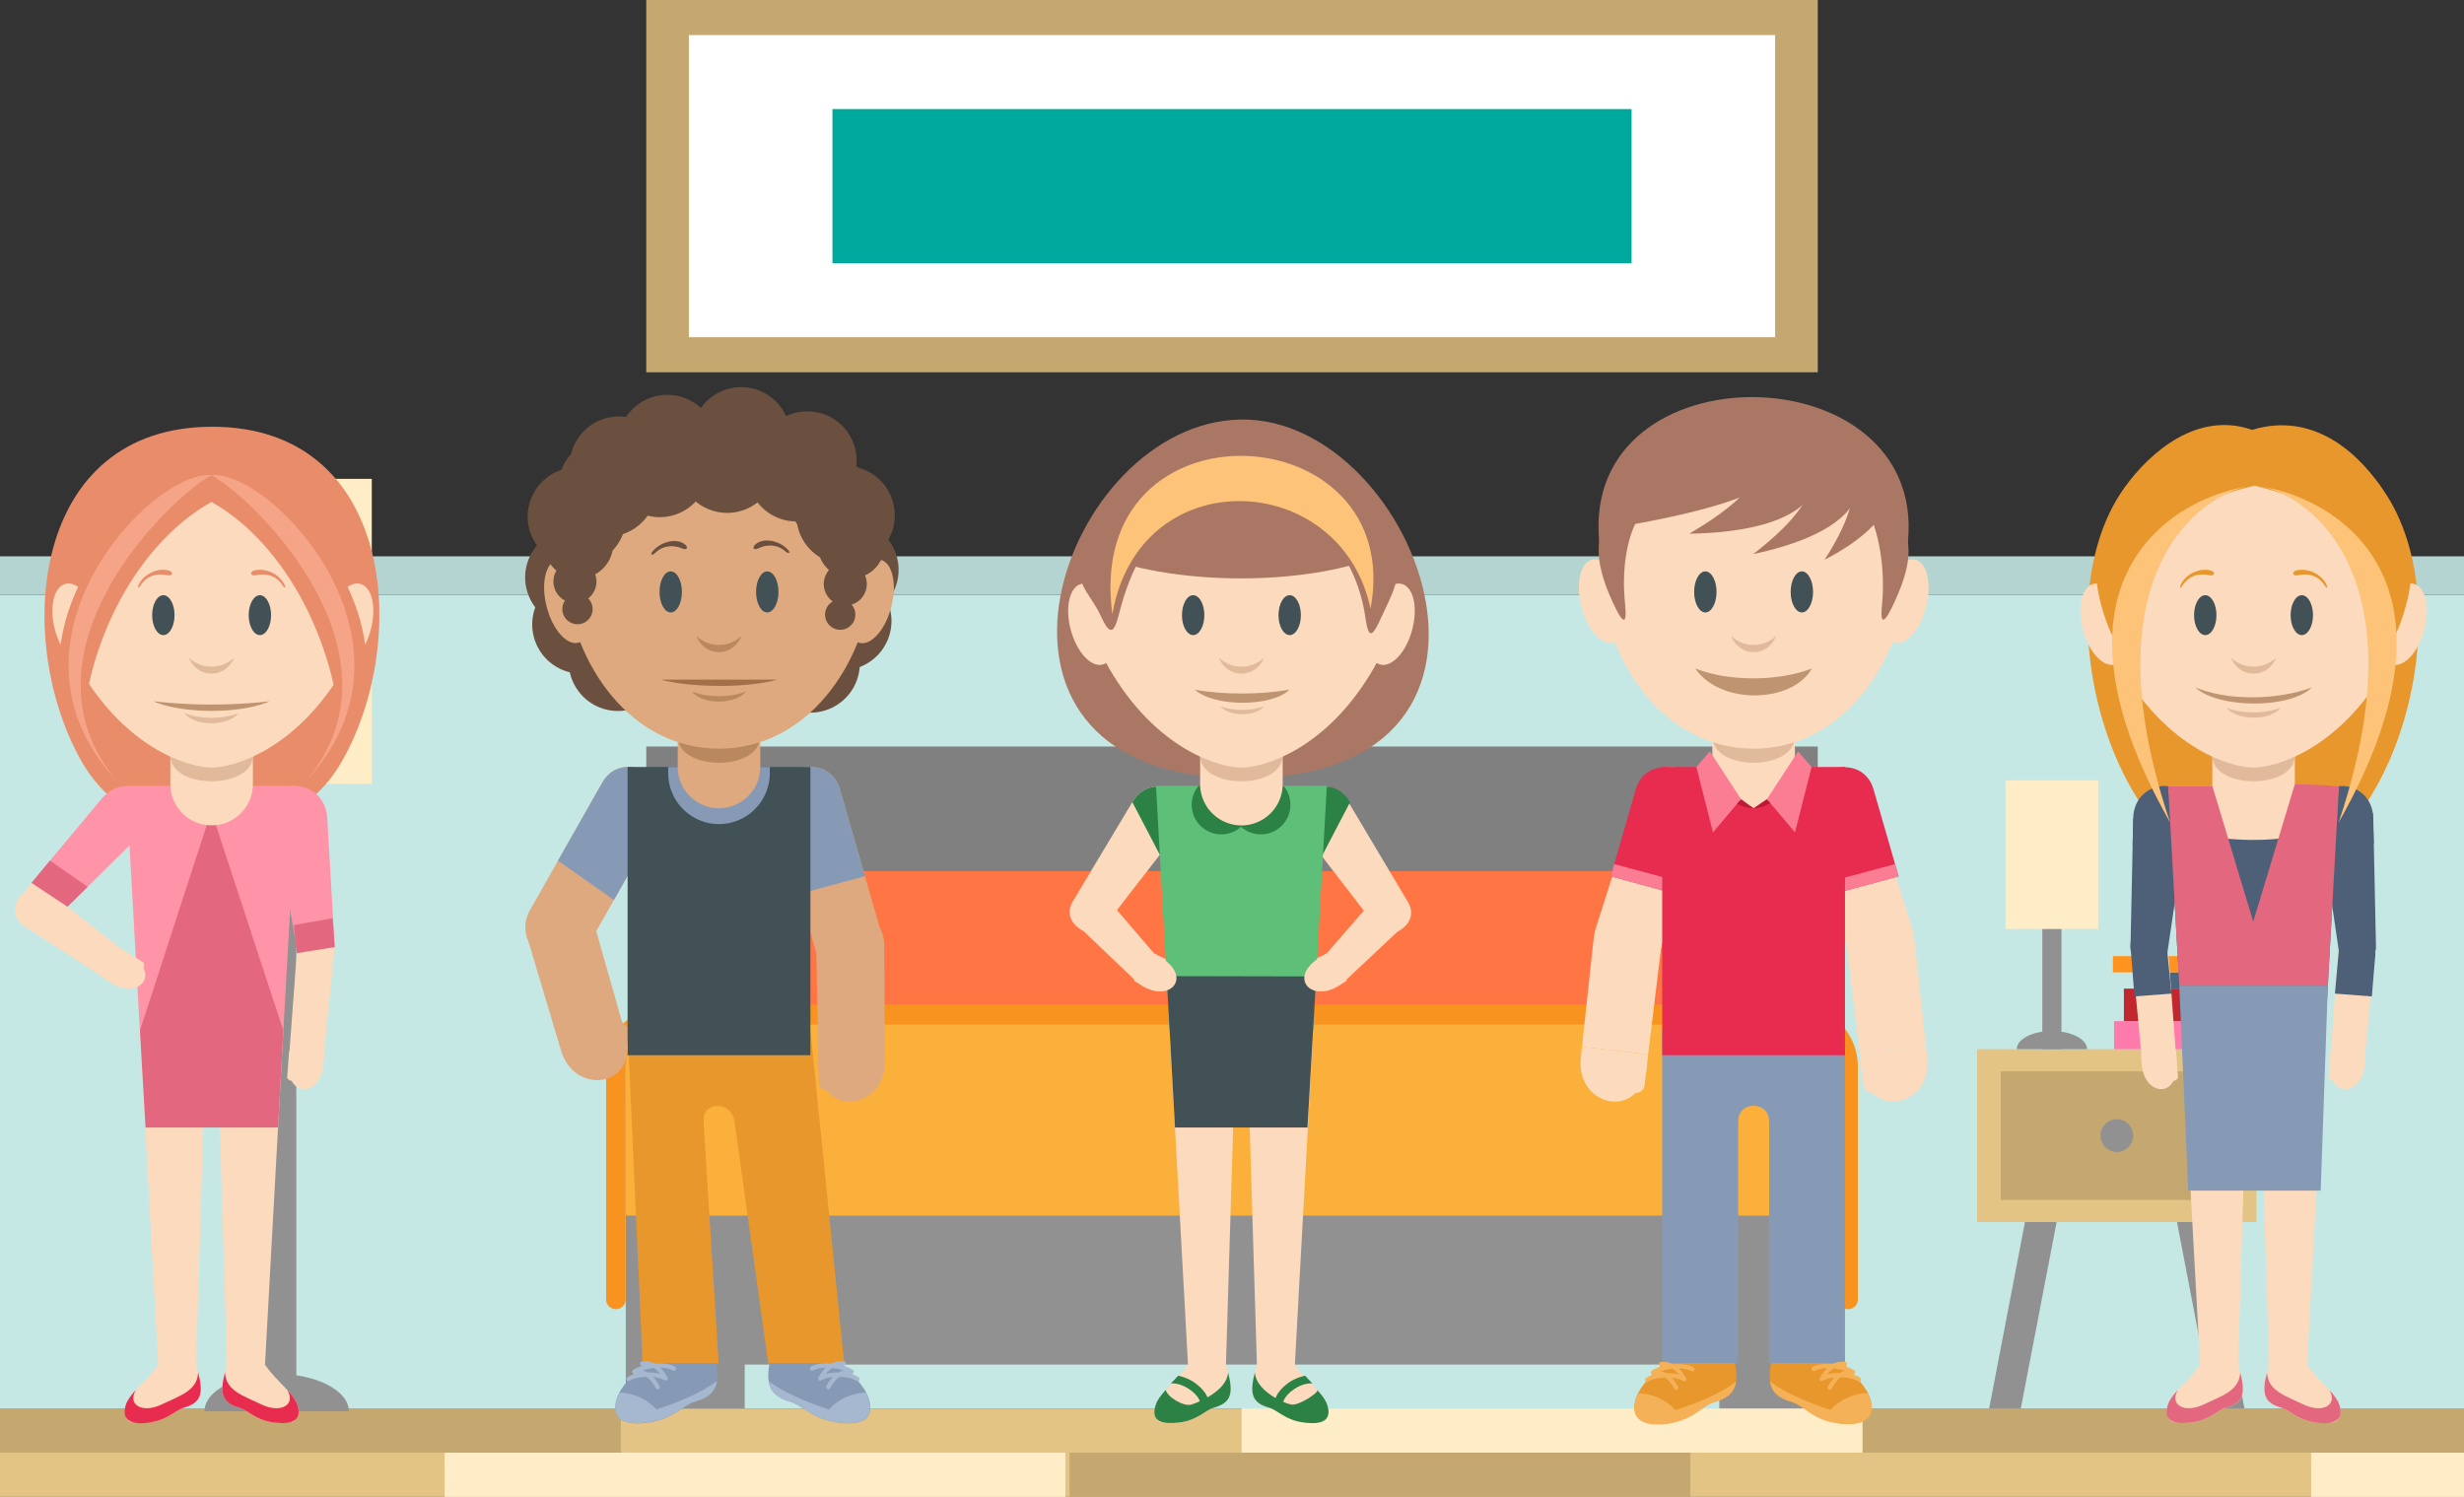 <svg id="Camada_1" data-name="Camada 1" xmlns="http://www.w3.org/2000/svg" viewBox="0 0 1760.91 1069.84"><rect x="0" y="0" width="1760.91" height="1069.84" fill="#333333" stroke="none"/><defs><style>.cls-1{fill:#c5e8e5;}.cls-2{fill:#b3d4d1;}.cls-3{fill:#e3c485;}.cls-4{fill:#ffedc7;}.cls-5{fill:#c4a870;}.cls-6{fill:gray;}.cls-7{fill:#919191;}.cls-8{fill:#fbb03b;}.cls-9{fill:#ff7543;}.cls-10{fill:#f7931e;}.cls-11{fill:#ff7bac;}.cls-12{fill:#c1272d;}.cls-13{fill:#4a6680;}.cls-14{fill:#ff931e;}.cls-15{fill:#fff;}.cls-16{fill:#00a99d;}.cls-17{fill:#aa7764;}.cls-17,.cls-18,.cls-19,.cls-20,.cls-21,.cls-22,.cls-24,.cls-25,.cls-26,.cls-27,.cls-28,.cls-29,.cls-30,.cls-32,.cls-33,.cls-35,.cls-36,.cls-37,.cls-41,.cls-42,.cls-43,.cls-45,.cls-46,.cls-47,.cls-48{fill-rule:evenodd;}.cls-18,.cls-40{fill:#fcdabe;}.cls-19,.cls-23{fill:#2c8245;}.cls-20{fill:#5ebf79;}.cls-21{fill:#e0ba9b;}.cls-22,.cls-31{fill:#425156;}.cls-24{fill:#bf9470;}.cls-25{fill:#fcc379;}.cls-26{fill:#e8972d;}.cls-27{fill:#4e6078;}.cls-28{fill:#869ab5;}.cls-29{fill:#e3687f;}.cls-30,.cls-34{fill:#dea97e;}.cls-32{fill:#ba885f;}.cls-33,.cls-36{fill:#6b503f;}.cls-35{fill:#a17049;}.cls-36{stroke:#6b503f;stroke-miterlimit:22.93;stroke-width:0.22px;}.cls-37,.cls-38{fill:#a6b8cf;}.cls-39,.cls-41{fill:#e82c4f;}.cls-42{fill:#fa7d94;}.cls-43,.cls-44{fill:#f5b158;}.cls-45{fill:#bd1837;}.cls-46{fill:#e88c6a;}.cls-47{fill:#ff94a8;}.cls-48{fill:#f5a487;}</style></defs><title>Prancheta 1</title><rect class="cls-1" y="425.05" width="1760.91" height="581.56"/><rect class="cls-2" y="397.62" width="1760.91" height="27.43"/><rect class="cls-3" y="1006.61" width="1760.91" height="63.23"/><rect class="cls-4" x="317.74" y="1038.22" width="443.67" height="31.62"/><rect class="cls-5" x="764.34" y="1038.22" width="443.67" height="31.62"/><rect class="cls-5" x="1331" y="1006.61" width="429.91" height="31.61"/><rect class="cls-4" x="887.34" y="1006.61" width="443.67" height="31.61"/><rect class="cls-4" x="1651.68" y="1038.22" width="109.23" height="31.62"/><rect class="cls-5" y="1006.61" width="443.67" height="31.61"/><rect class="cls-6" x="461.85" y="533.56" width="837.22" height="221.53"/><polygon class="cls-7" points="447.21 800.39 447.21 975.27 447.21 1006.61 532.22 1006.61 532.22 975.27 1228.7 975.27 1228.7 1006.61 1313.7 1006.61 1313.7 975.27 1313.7 800.39 447.21 800.39"/><rect class="cls-8" x="447.21" y="731.99" width="866.49" height="136.8" rx="1" ry="1"/><path class="cls-9" d="M488.12,622.59H878.46a2,2,0,0,1,2,2v93.6a1,1,0,0,1-1,1H487.12a1,1,0,0,1-1-1v-93.6A2,2,0,0,1,488.12,622.59Z"/><path class="cls-9" d="M882.46,622.59h390.33a2,2,0,0,1,2,2v93.6a1,1,0,0,1-1,1H881.46a1,1,0,0,1-1-1v-93.6A2,2,0,0,1,882.46,622.59Z"/><path class="cls-10" d="M1320.77,935.69a7,7,0,0,1-7-7V762.25a30.34,30.34,0,0,0-30.31-30.3h-806a30.34,30.34,0,0,0-30.31,30.3V928.69a7,7,0,1,1-14,0V762.25A44.34,44.34,0,0,1,477.44,718h806a44.34,44.34,0,0,1,44.29,44.29V928.69A7,7,0,0,1,1320.77,935.69Z"/><polygon class="cls-7" points="1604 1006.61 1581.37 1006.61 1554.07 864.47 1576.7 864.47 1604 1006.61"/><polyline class="cls-7" points="1444.2 1006.61 1471.5 864.47 1448.87 864.47 1421.57 1006.61"/><rect class="cls-3" x="1412.98" y="749.89" width="199.6" height="123.52"/><rect class="cls-5" x="1429.92" y="765.71" width="165.73" height="91.87"/><circle class="cls-7" cx="1512.78" cy="811.65" r="11.69"/><rect class="cls-11" x="1543.46" y="697.16" width="20.08" height="85.37" transform="translate(813.65 2293.35) rotate(-90)"/><rect class="cls-12" x="1541.89" y="682.54" width="23.22" height="71.31" transform="translate(835.3 2271.7) rotate(-90)"/><rect class="cls-13" x="1561.04" y="661.21" width="11.61" height="79.15" transform="translate(866.06 2267.63) rotate(-90)"/><rect class="cls-14" x="1543.78" y="649.6" width="11.61" height="79.15" transform="translate(860.41 2238.75) rotate(-90)"/><rect class="cls-7" x="183.71" y="425.05" width="28.05" height="583.65"/><path class="cls-7" d="M249.32,1008.7H146.15c0-14.77,23.09-26.75,51.58-26.75S249.32,993.93,249.32,1008.7Z"/><rect class="cls-4" x="129.76" y="342.24" width="135.94" height="217.94"/><rect class="cls-7" x="1459.56" y="631.55" width="13.67" height="118.34"/><path class="cls-7" d="M1491.54,749.89h-50.28c0-7.2,11.26-13,25.14-13S1491.54,742.69,1491.54,749.89Z"/><rect class="cls-4" x="1433.27" y="557.75" width="66.26" height="106.22"/><rect class="cls-5" x="461.85" width="837.22" height="266.08"/><rect class="cls-15" x="492.32" y="25.08" width="776.27" height="215.93"/><rect class="cls-16" x="594.92" y="77.95" width="571.08" height="110.18"/><path class="cls-17" d="M886.8,299.84c-127.75,2-213.87,250.07-7.18,256.24C1113.73,563.07,1014.54,297.81,886.8,299.84Z"/><path class="cls-18" d="M849,975.42c-8.68,12.57-20.25,19.8-23.13,28.87-1.63,5.13-.42,11.61,4.79,12.25,22.41,2.77,28.93-8.24,36.91-10.48,13.8-3.87,14.15-11.81,8.57-30.64S856,963.66,849,975.42Z"/><path class="cls-18" d="M835.91,736.56H938.47L925.38,975.42H898.25l-5.52-181.67c-.44-14.4-10.64-14.49-11.08,0l-5.52,181.67H849Z"/><path class="cls-18" d="M930.71,593.78l53.94,70.08c7.67,10,27.27-9.53,21.4-19.38L963.7,573.33C948.43,547.67,913.38,571.28,930.71,593.78Z"/><path class="cls-18" d="M842.19,593.78l-53.94,69.55c-7.7,9.93-27.3-9.54-21.4-19.37l42.36-70.63C824.55,547.72,859.6,571.34,842.19,593.78Z"/><path class="cls-19" d="M809.22,573.29c9.79-16.28,27.55-12.6,34.65-2l-15,39.62Z"/><path class="cls-18" d="M949.86,683.2h0c.12-1.17-1.69-1.57-2.78-1.07l-16.2,7.3c-1.1.49-1.08,1.73-1.19,2.9h0c-.12,1.17,1.68,1.57,2.78,1.07l16.2-7.3A2.3,2.3,0,0,0,949.86,683.2Z"/><path class="cls-18" d="M823,683.2h0c-.12-1.17,1.69-1.57,2.78-1.07l16.2,7.3c1.1.49,1.07,1.73,1.19,2.9h0c.12,1.17-1.68,1.57-2.78,1.07l-16.2-7.3A2.3,2.3,0,0,1,823,683.2Z"/><path class="cls-19" d="M964.86,573.29c-9.8-16.28-27.55-12.6-34.65-2l15,39.62Z"/><polygon class="cls-20" points="948.24 561.67 938.47 736.56 886.35 736.56 835.91 736.56 826.14 561.67 948.24 561.67"/><path class="cls-19" d="M856.52,561.67h60.81a21.15,21.15,0,0,1-30.4,29.25,21.15,21.15,0,0,1-30.4-29.25Z"/><path class="cls-18" d="M887.19,466.89h0a29.59,29.59,0,0,1,29.5,29.5v64.06a29.59,29.59,0,0,1-29.5,29.5h0a29.59,29.59,0,0,1-29.51-29.5V496.39A29.59,29.59,0,0,1,887.19,466.89Z"/><path class="cls-21" d="M916.7,539.9h0c0,24.64-59,24.64-59,0h0C857.69,515.26,916.7,515.26,916.7,539.9Z"/><path class="cls-18" d="M887.19,314C758.1,314,768,435,792.61,477.61c33.62,58.11,78.82,71,94.58,71s61-12.86,94.57-71C1006.4,435,1016.28,314,887.19,314Z"/><polygon class="cls-22" points="833.74 697.65 839.71 805.86 934.41 805.86 940.63 697.88 833.74 697.65"/><path class="cls-18" d="M925.44,975.42c8.68,12.57,20.25,19.8,23.13,28.87,1.63,5.13.42,11.61-4.79,12.25-22.41,2.77-28.93-8.24-36.91-10.48-13.8-3.87-14.15-11.81-8.57-30.64S918.46,963.66,925.44,975.42Z"/><path class="cls-18" d="M772.77,417.29c8.4-2.08,18.6,9.14,22.78,25.08s.77,30.54-7.62,32.62-18.6-9.14-22.78-25.08S764.37,419.38,772.77,417.29Z"/><path class="cls-18" d="M1001.67,417.29c-8.4-2.08-18.6,9.14-22.78,25.08s-.77,30.54,7.62,32.62,18.6-9.14,22.78-25.08S1010.06,419.38,1001.67,417.29Z"/><path class="cls-22" d="M921.68,453.92c4.41,0,8-6.41,8-14.26s-3.59-14.26-8-14.26-8,6.41-8,14.26S917.27,453.92,921.68,453.92Z"/><path class="cls-22" d="M852.7,453.92c4.41,0,8-6.41,8-14.26s-3.6-14.26-8-14.26-8,6.41-8,14.26S848.29,453.92,852.7,453.92Z"/><path class="cls-21" d="M903.39,470c-6.22,15.41-26.17,15.14-32.39,0A23.53,23.53,0,0,0,903.39,470Z"/><path class="cls-19" d="M833.14,993.4c-3.37,3.65-6.08,7.1-7.28,10.88-4.09,12.85,6.68,13.46,16.21,12.47,13.59-1.4,19.07-8.89,25.49-10.69,12.4-3.48,13.94-10.24,10.08-25.23-.53,13.08-21.18,21.52-26.35,23.08S834.12,998.5,833.14,993.4Z"/><path class="cls-19" d="M941.3,993.4c3.37,3.65,6.08,7.1,7.28,10.88,4.37,13.71-8.65,13.75-18.39,12.18-12-1.93-17.24-8.7-23.31-10.41-12.4-3.48-13.94-10.24-10.08-25.23.53,13.08,21.27,22.7,26.66,23.08S943.08,995,941.3,993.4Z"/><path class="cls-18" d="M948.66,680.79l36.06-41.55c18.32-7.87,35.18,15.47,13.74,26.86l-37.92,35.67Z"/><path class="cls-18" d="M944.17,683.73l6.45-4,11.93,21.2-6.45,4.05C936.27,716.61,920.15,698,944.17,683.73Z"/><path class="cls-18" d="M824.24,680.79l-36.06-42.09c-18.32-7.86-35.18,15.48-13.74,26.86l37.92,36.2Z"/><path class="cls-18" d="M828.73,683.73l-6.45-4.05-11.93,21.2,6.45,4.05C836.63,716.61,852.75,698,828.73,683.73Z"/><path class="cls-23" d="M857.54,1001.94a5.74,5.74,0,0,0-.43-1.35c-1.26-2.86-4.51-6.06-8.38-8.45s-8.66-3.77-12-3.33c1.71-1.76,3.49-3.61,5.26-5.59a34.27,34.27,0,0,1,10,3.86c4.84,3,9,7.21,10.74,11.17a11.54,11.54,0,0,1,.84,2.76Z"/><path class="cls-23" d="M917.18,1001.94a5.7,5.7,0,0,1,.43-1.35c1.26-2.86,4.51-6.06,8.38-8.45s8.66-3.77,12-3.33c-1.71-1.76-3.49-3.61-5.26-5.59a34.33,34.33,0,0,0-10,3.86c-4.84,3-9,7.21-10.74,11.17a11.38,11.38,0,0,0-.84,2.76Z"/><path class="cls-24" d="M921.46,492.93c-12.59,12.53-54.2,12.37-67.54,0C875.93,496.9,902.19,496.27,921.46,492.93Z"/><path class="cls-21" d="M903.38,504.71c-5.85,7.72-25.18,7.6-31.38,0C881,508.29,894.33,508.3,903.38,504.71Z"/><path class="cls-17" d="M799.85,438.33c-3.91,15.71-7,15.38-13.34,1.54s-16.66-21-14.19-34.45c23.58-128.75,213-123.48,226.31-3.12,1.5,13.63-4.49,23.73-10.83,37.57s-9.49,19.21-12,1.64C961.68,341.79,832.71,306.12,799.85,438.33Z"/><path class="cls-17" d="M887.26,310.84c-79.16.63-98.64,44.66-110.36,79.41,6.93,9.24,1.4-2.34,10.84,7.66,55.41,20.67,143.75,20.61,196.69,0,10.26-10.88-.77-1.68,6.37-11.68C976.93,346.89,948.48,310.34,887.26,310.84Z"/><path class="cls-25" d="M794.94,439.14c19-110.85,163.75-103.85,184.51-4C1005.88,295.44,773.92,282,794.94,439.14Z"/><path class="cls-18" d="M1555,752.79l-5.31-71.5c-4.59-18.95-29.14-16.68-25.55,6.81l6.49,68.13Z"/><path class="cls-18" d="M1665.61,752.79l5.31-71.5c4.59-18.95,29.39-18.52,25.8,5l-6.74,70Z"/><path class="cls-26" d="M1609.44,307.23C1571,293.72,1537,322.31,1518,348.87c-62.59,87.89-4.57,277.22,92.47,277.22,95.21,0,152.4-182.24,95.22-272.13C1687,324.54,1654.05,293.72,1609.44,307.23Z"/><path class="cls-27" d="M1563.51,581.78l-14.84,100.95c-1.81,12.31-26.34,5.57-26.1-5.81l1.94-92.11C1525.12,555.17,1567.6,554,1563.51,581.78Z"/><path class="cls-27" d="M1657.07,581.78l14.84,100.95c1.81,12.31,26.34,5.57,26.1-5.81l-1.94-92.1C1695.46,555.18,1653,554,1657.07,581.78Z"/><polygon class="cls-18" points="1671.57 561.67 1648.18 736.56 1609.68 736.56 1569.79 736.56 1549.47 561.67 1671.57 561.67"/><path class="cls-18" d="M1572.32,975.42c-8.68,12.57-20.24,19.8-23.13,28.87-1.63,5.13-.42,11.61,4.79,12.25,22.41,2.77,28.93-8.24,36.91-10.48,13.8-3.87,14.15-11.81,8.57-30.64S1579.31,963.66,1572.32,975.42Z"/><path class="cls-18" d="M1559.24,736.56H1661.8l-13.08,238.86h-27.14l-5.52-181.67c-.44-14.4-10.64-14.49-11.07,0l-5.52,181.67h-27.14Z"/><path class="cls-18" d="M1667.67,750.64h0c-1-.67-2.23.67-2.32,1.84l-1.29,17.31c-.09,1.17,1,1.75,2,2.42h0c1,.67,2.23-.67,2.32-1.84l1.29-17.31A2.34,2.34,0,0,0,1667.67,750.64Z"/><path class="cls-18" d="M1665.31,758l.57-7.44,24.59,3.54-.56,7.44C1687.52,784,1662.52,785.25,1665.31,758Z"/><path class="cls-18" d="M1610.52,466.89h0a29.59,29.59,0,0,1,29.51,29.5v64.06a29.59,29.59,0,0,1-29.51,29.5h0a29.59,29.59,0,0,1-29.5-29.5V496.39A29.59,29.59,0,0,1,1610.52,466.89Z"/><path class="cls-21" d="M1640,539.9h0c0,24.64-59,24.64-59,0h0C1581,515.26,1640,515.26,1640,539.9Z"/><path class="cls-18" d="M1610.52,314c-129.09,0-119.21,121-94.58,163.6,33.61,58.11,78.82,71,94.58,71s61-12.86,94.58-71C1729.73,435,1739.61,314,1610.52,314Z"/><path class="cls-18" d="M1552.9,750.64h0c1-.67,2.22.67,2.31,1.84l1.29,17.31c.09,1.17-1,1.75-2,2.42h0c-1,.67-2.23-.67-2.32-1.84l-1.29-17.31A2.34,2.34,0,0,1,1552.9,750.64Z"/><path class="cls-18" d="M1555.26,758l-.56-7.44-24.6,3.54.56,7.44C1533.05,784,1558.05,785.26,1555.26,758Z"/><path class="cls-27" d="M1695.74,580.92l.72,22-27.72,9.53-6.94,124.14H1559.24l-6.83-122.3-28.31-10.13.41-19.32C1574.65,600.07,1627.54,611.83,1695.74,580.92Z"/><polygon class="cls-28" points="1557.45 704.48 1563.8 850.97 1658.5 850.97 1663.59 704.48 1557.45 704.48"/><path class="cls-18" d="M1648.77,975.42c8.69,12.57,20.25,19.8,23.14,28.87,1.63,5.13.42,11.61-4.79,12.25-22.41,2.77-28.93-8.24-36.91-10.48-13.8-3.87-14.15-11.81-8.57-30.64S1641.79,963.66,1648.77,975.42Z"/><path class="cls-18" d="M1496.1,417.29c8.4-2.08,18.6,9.14,22.79,25.08s.77,30.54-7.63,32.62-18.6-9.14-22.78-25.08S1487.7,419.38,1496.1,417.29Z"/><path class="cls-18" d="M1725,417.29c-8.39-2.08-18.59,9.14-22.78,25.08s-.77,30.54,7.63,32.62,18.59-9.14,22.78-25.08S1733.39,419.38,1725,417.29Z"/><path class="cls-22" d="M1645,453.92c4.41,0,8-6.41,8-14.26s-3.6-14.26-8-14.26-8,6.41-8,14.26S1640.6,453.92,1645,453.92Z"/><path class="cls-22" d="M1576,453.92c4.41,0,8-6.41,8-14.26s-3.6-14.26-8-14.26-8,6.41-8,14.26S1571.62,453.92,1576,453.92Z"/><path class="cls-24" d="M1652.17,491.31c-15.52,15.46-66.84,15.26-83.31,0C1591.71,500.83,1627,500.69,1652.17,491.31Z"/><path class="cls-21" d="M1626.71,470c-6.21,15.41-26.17,15.14-32.39,0A23.53,23.53,0,0,0,1626.71,470Z"/><path class="cls-26" d="M1532.88,392.81c-19.55,17.13-18.32,41.88-17,59s-6.22,5.05-10.85-8.4-7.92-27-6.88-42.2S1542.2,361.74,1532.88,392.81Z"/><path class="cls-26" d="M1688.28,392.81c19.55,17.13,18.32,41.88,17,59s6.23,5.05,10.85-8.4,7.92-27,6.88-42.2S1679,361.74,1688.28,392.81Z"/><path class="cls-29" d="M1556.47,993.4c-3.37,3.65-6.08,7.1-7.28,10.88-4.22,13.25,7.58,13.6,17.22,12.36,12.85-1.66,18.22-8.82,24.48-10.58,12.4-3.48,13.94-10.24,10.08-25.23-.53,13.08-12.77,16.64-26.35,23.08S1550.08,1004,1556.47,993.4Z"/><path class="cls-29" d="M1664.63,993.4c3.37,3.65,6.08,7.1,7.28,10.88,4.83,15.17-12.39,14-22.13,11.39-9.44-2.56-14.17-8.09-19.57-9.61-12.4-3.48-13.94-10.24-10.08-25.23.53,13.08,12.77,16.64,26.35,23.08S1671,1004,1664.63,993.4Z"/><path class="cls-21" d="M1629.87,505.84c-7.21,9.52-31.05,9.37-38.7,0C1602.32,510.25,1618.72,510.27,1629.87,505.84Z"/><path class="cls-26" d="M1641.4,407.66c7.85-1.85,16.87,2.43,20.74,9.24,1.94,3.41.62,3.82-.7,1.73-5.11-8.11-12.78-8.88-19.55-7.47C1638.31,411.9,1637.38,408.6,1641.4,407.66Z"/><path class="cls-26" d="M1579.7,407.66c-7.85-1.85-16.87,2.43-20.74,9.24-1.94,3.41-.61,3.82.7,1.73,5.11-8.11,12.78-8.88,19.54-7.47C1582.79,411.9,1583.71,408.6,1579.7,407.66Z"/><path class="cls-27" d="M1551.81,710.19l-4-41c-4.59-18.95-28.45-11.64-24.86,11.85l2.45,31.11,26.41-2Z"/><path class="cls-27" d="M1668.66,710.19l3.54-39.6c4.59-18.95,28.61-7.83,25,15.66l-2.15,25.91-26.42-2Z"/><polygon class="cls-29" points="1549.47 561.67 1554.15 645.44 1557.45 704.48 1663.59 704.48 1666.76 647.71 1671.57 561.67 1640.02 560.46 1610.28 658.74 1581.04 561.67 1549.47 561.67"/><path class="cls-26" d="M1611.1,347.14c71.56,16.37,92.13,61.16,96.21,92,5.28-4.44,15.38-17.39,15.13-32.4-.41-25-13.9-54.71-34.77-72.28-22.74-19.15-59-32-76.57-25.92-17.56-6.11-53.83,6.77-76.57,25.92-20.87,17.57-34.36,47.28-34.77,72.28-.25,15,9.85,28,15.13,32.4C1519,408.31,1539.54,363.51,1611.1,347.14Z"/><path class="cls-25" d="M1550.84,587.75c-62.51-186.06,30.11-239.13,60.26-240.61C1560.84,352,1449,408.25,1550.84,587.75Z"/><path class="cls-25" d="M1671.36,587.75c62.51-186.06-30.1-239.13-60.26-240.61C1661.36,352,1773.25,408.25,1671.36,587.75Z"/><path class="cls-30" d="M553.5,577.59l29.11,100.86a24.38,24.38,0,0,0,30.1,16.62h0A24.38,24.38,0,0,0,629.33,665L600.22,564.1C591.77,534.8,545.48,549.8,553.5,577.59Z"/><path class="cls-28" d="M589.81,959.76c11.62,17.3,27.09,27.25,31,39.74,6.2,20-14.42,19.2-27.52,16.2-14-3.22-20.66-11.56-28.28-13.76-18.46-5.33-18.94-16.25-11.47-42.18S580.47,943.57,589.81,959.76Z"/><path class="cls-28" d="M471.86,959.76c-11.62,17.3-27.09,27.25-31,39.74-6.42,20.73,16.21,19.29,29.26,15.77,12.87-3.48,19.25-11.22,26.54-13.32,18.47-5.33,18.94-16.25,11.47-42.18S481.21,943.57,471.86,959.76Z"/><path class="cls-30" d="M436.44,730.5h0a5.93,5.93,0,0,1,8.36,0L455,740.62a5.92,5.92,0,0,1,0,8.36h0a5.93,5.93,0,0,1-8.36,0l-10.15-10.13A5.92,5.92,0,0,1,436.44,730.5Z"/><path class="cls-26" d="M579.16,736.3H448.51l10.77,237.92h54.27L502.78,801.44c-.92-14.78,20.07-14.68,22.12,0L549,974.22h54.27Z"/><path class="cls-30" d="M472.69,583.44l-51.81,91.3a24.38,24.38,0,0,1-33.14,9.14h0a24.38,24.38,0,0,1-9.14-33.14l51.81-91.3C445.45,532.92,487,558.29,472.69,583.44Z"/><path class="cls-28" d="M472.69,583.44l-33.93,59.78-40-28.08,31.62-55.71C445.45,532.92,487,558.29,472.69,583.44Z"/><path class="cls-28" d="M553.5,577.59l17.7,61.34,46.93-12.73L600.22,564.1C591.77,534.8,545.48,549.8,553.5,577.59Z"/><rect class="cls-31" x="448.51" y="548.18" width="130.65" height="205.99"/><path class="cls-28" d="M477.52,548.18h72.62v4.56A36.42,36.42,0,0,1,513.84,589h0a36.42,36.42,0,0,1-36.31-36.31Z"/><path class="cls-30" d="M513.83,451.07h0a29.59,29.59,0,0,0-29.5,29.51v67.6a29.59,29.59,0,0,0,29.5,29.5h0a29.59,29.59,0,0,0,29.5-29.5v-67.6A29.59,29.59,0,0,0,513.83,451.07Z"/><path class="cls-32" d="M484.33,526.17h0c0,25.34,59,25.34,59,0h0C543.34,500.83,484.33,500.83,484.33,526.17Z"/><path class="cls-33" d="M441.59,508.16A35.18,35.18,0,1,0,406.4,473,35.25,35.25,0,0,0,441.59,508.16Z"/><path class="cls-33" d="M579.29,509.33a35.18,35.18,0,1,0-35.18-35.18A35.25,35.25,0,0,0,579.29,509.33Z"/><path class="cls-33" d="M415.53,481.51a35.18,35.18,0,1,0-35.18-35.19A35.25,35.25,0,0,0,415.53,481.51Z"/><path class="cls-33" d="M601.92,479a35.18,35.18,0,1,0-35.18-35.18A35.25,35.25,0,0,0,601.92,479Z"/><path class="cls-33" d="M410.48,447.89a35.18,35.18,0,1,0-35.18-35.19A35.25,35.25,0,0,0,410.48,447.89Z"/><path class="cls-33" d="M607,442.43a35.18,35.18,0,1,0-35.18-35.19A35.25,35.25,0,0,0,607,442.43Z"/><path class="cls-30" d="M513.83,293.79c166.25,0,126.19,241.3,0,241.3S347.58,293.79,513.83,293.79Z"/><path class="cls-30" d="M446.7,737.61,444.42,730l-24.66.27-21.09,12.93,2.27,7.61C410.94,784.45,458.3,776.52,446.7,737.61Z"/><path class="cls-30" d="M444.42,730l-20.75-73.09a24.27,24.27,0,0,0-30.25-16.35h0a24.38,24.38,0,0,0-16.35,30.25l21.6,72.38Z"/><path class="cls-30" d="M590.61,753.24h0a5.93,5.93,0,0,0-5.78,6l.31,14.34a5.92,5.92,0,0,0,6,5.78h0a5.93,5.93,0,0,0,5.78-6L596.64,759A5.93,5.93,0,0,0,590.61,753.24Z"/><path class="cls-30" d="M584.83,759.28l-.05-7.94,21.53-7.65,26.08,6.91.05,7.94C632.7,793.64,585.09,799.88,584.83,759.28Z"/><path class="cls-30" d="M584.78,751.34l-1.5-76a24.27,24.27,0,0,1,24.16-24.47h0a24.39,24.39,0,0,1,24.47,24.16l.49,75.53Z"/><ellipse class="cls-34" cx="621.76" cy="429.73" rx="30.64" ry="15.69" transform="translate(51.55 925.83) rotate(-75.67)"/><ellipse class="cls-34" cx="405.82" cy="429.73" rx="15.69" ry="30.64" transform="translate(-93.71 113.77) rotate(-14.33)"/><path class="cls-22" d="M479.34,437.72c4.41,0,8-6.59,8-14.67s-3.6-14.67-8-14.67-8,6.59-8,14.67S474.93,437.72,479.34,437.72Z"/><path class="cls-22" d="M548.33,437.72c4.41,0,8-6.59,8-14.67s-3.6-14.67-8-14.67-8,6.59-8,14.67S543.92,437.72,548.33,437.72Z"/><path class="cls-35" d="M472.18,485.71c19.4,5.52,61.05,6.54,83.31,0Z"/><path class="cls-32" d="M497.64,454.32c6.22,15.85,26.17,15.57,32.39,0A23.06,23.06,0,0,1,497.64,454.32Z"/><path class="cls-32" d="M494.48,494.16c7.21,9.79,31.06,9.64,38.7,0C522,498.7,505.64,498.72,494.48,494.16Z"/><path class="cls-33" d="M540.43,388.61c6.26-4.66,17-1.77,22.45,4.06,2.75,2.92.44,3.2-1.41,1.55-6-5.33-13.47-5.33-19.66-2.25C538.52,393.61,537,391.2,540.43,388.61Z"/><path class="cls-33" d="M488.85,388.61c-6.49-4.34-17-.91-22.22,5.18-2.6,3.05-.28,3.22,1.49,1.48,5.71-5.63,13.18-6,19.52-3.23C491,393.5,492.46,391,488.85,388.61Z"/><path class="cls-33" d="M442.32,368a35.18,35.18,0,1,0-35.18-35.18A35.25,35.25,0,0,0,442.32,368Z"/><path class="cls-33" d="M476.9,352.52a35.18,35.18,0,1,0-35.18-35.19A35.25,35.25,0,0,0,476.9,352.52Z"/><path class="cls-33" d="M529.68,347.06a35.18,35.18,0,1,0-35.18-35.18A35.25,35.25,0,0,0,529.68,347.06Z"/><path class="cls-33" d="M577,364.35a35.18,35.18,0,1,0-35.18-35.19A35.25,35.25,0,0,0,577,364.35Z"/><path class="cls-33" d="M604.29,403.48a35.18,35.18,0,1,0-35.18-35.19A35.25,35.25,0,0,0,604.29,403.48Z"/><path class="cls-33" d="M412.29,404.39a35.19,35.19,0,1,0-35.18-35.19A35.25,35.25,0,0,0,412.29,404.39Z"/><path class="cls-33" d="M519.67,366.56a35.19,35.19,0,1,0-35.18-35.19A35.26,35.26,0,0,0,519.67,366.56Z"/><path class="cls-33" d="M471.44,369.63a35.18,35.18,0,1,0-35.18-35.18A35.25,35.25,0,0,0,471.44,369.63Z"/><path class="cls-36" d="M569.22,372.59A35.18,35.18,0,1,0,534,337.41,35.25,35.25,0,0,0,569.22,372.59Z"/><path class="cls-33" d="M594.18,387.28a29.93,29.93,0,1,0-29.93-29.93A30,30,0,0,0,594.18,387.28Z"/><path class="cls-33" d="M434.06,383.53a35.18,35.18,0,1,0-35.19-35.19A35.25,35.25,0,0,0,434.06,383.53Z"/><path class="cls-33" d="M413.44,413.5a24.82,24.82,0,1,0-24.82-24.82A24.87,24.87,0,0,0,413.44,413.5Z"/><path class="cls-33" d="M608.27,413.37a24,24,0,1,0-24-24A24.06,24.06,0,0,0,608.27,413.37Z"/><path class="cls-33" d="M604.1,432.8a15.37,15.37,0,1,0-15.37-15.37A15.4,15.4,0,0,0,604.1,432.8Z"/><path class="cls-33" d="M410.88,431a15.37,15.37,0,1,0-15.37-15.37A15.4,15.4,0,0,0,410.88,431Z"/><path class="cls-33" d="M600.45,450.12a10.82,10.82,0,1,0-10.82-10.82A10.84,10.84,0,0,0,600.45,450.12Z"/><path class="cls-33" d="M412.7,446.15a10.82,10.82,0,1,0-10.82-10.82A10.84,10.84,0,0,0,412.7,446.15Z"/><path class="cls-37" d="M619,995.33a24.88,24.88,0,0,1,1.66,4c6.27,20.23-14.92,19.24-28,16.09-13.71-3.3-20.26-11.47-27.78-13.64-9.9-2.86-14.63-7.33-15.73-14.85,10.51,8.17,26.4,14.87,43.26,20.41A37.36,37.36,0,0,1,619,995.33Z"/><path class="cls-38" d="M611.77,986.8a1.54,1.54,0,1,0,1.82-2.48,16.4,16.4,0,0,0-5.36-2.26h0a1.54,1.54,0,0,0,1.18-.4,1.56,1.56,0,0,0,.42-.39,1.54,1.54,0,0,0-.33-2.15,24.8,24.8,0,0,0-7.63-3.15l.74.05a1.54,1.54,0,1,0,.28-3.06,16.5,16.5,0,0,0-6.4.59V978a42.31,42.31,0,0,1,6.31,1.43,14.78,14.78,0,0,0-3.62,1.49c-.89,0-1.79,0-2.69.07v6.29a17.73,17.73,0,0,1,2.13-2.19,13.68,13.68,0,0,1,1.42-1.07C605.15,984.17,609.75,985.32,611.77,986.8Zm-15.24-13.26a14.69,14.69,0,0,0-2.54,1l-.23,0c-5.06-.4-10.28.08-14.1,2.19a1.54,1.54,0,1,0,1.48,2.7,19.39,19.39,0,0,1,8.87-1.94,30.21,30.21,0,0,0-4.77,6.48,1.54,1.54,0,0,0,1.73,2.54,22.11,22.11,0,0,1,8.18-2.36,34,34,0,0,0-4.53,6.4,1.54,1.54,0,0,0,2.67,1.54,35.8,35.8,0,0,1,3.25-4.86V981a32,32,0,0,0-6.31,1,18.41,18.41,0,0,1,2.86-3.08,13.55,13.55,0,0,1,1.58-1.14q.94.1,1.87.24Z"/><path class="cls-37" d="M442.54,995.33a24.74,24.74,0,0,0-1.66,4c-6.27,20.23,14.92,19.24,28,16.09,13.71-3.3,20.26-11.47,27.78-13.64,9.9-2.86,14.63-7.33,15.73-14.85-10.51,8.17-26.4,14.87-43.26,20.41A37.36,37.36,0,0,0,442.54,995.33Z"/><path class="cls-38" d="M465.42,973.55a14.69,14.69,0,0,1,2.54,1l.23,0c5.06-.4,10.28.08,14.1,2.19a1.54,1.54,0,1,1-1.48,2.7,19.38,19.38,0,0,0-8.87-1.94,30.21,30.21,0,0,1,4.77,6.48,1.54,1.54,0,0,1-1.73,2.54,22.1,22.1,0,0,0-8.18-2.36,33.91,33.91,0,0,1,4.53,6.4,1.54,1.54,0,0,1-2.67,1.54,35.53,35.53,0,0,0-3.25-4.85V981a31.94,31.94,0,0,1,6.31,1,18.4,18.4,0,0,0-2.86-3.08,13.6,13.6,0,0,0-1.58-1.14q-.94.1-1.87.24ZM450.18,986.8a1.54,1.54,0,1,1-1.82-2.48,16.38,16.38,0,0,1,5.36-2.26h0a1.68,1.68,0,0,1-1.27-2.94A24.8,24.8,0,0,1,460,976l-.74.05A1.54,1.54,0,1,1,459,973a16.5,16.5,0,0,1,6.4.59V978a42.32,42.32,0,0,0-6.31,1.43,14.77,14.77,0,0,1,3.62,1.49c.89,0,1.79,0,2.69.07v6.29a17.59,17.59,0,0,0-2.13-2.2,13.63,13.63,0,0,0-1.42-1.07C456.8,984.17,452.2,985.32,450.18,986.8Z"/><path class="cls-17" d="M1253.23,286.77c-166.49,0-126.37,220.68,0,220.68S1419.71,286.77,1253.23,286.77Z"/><path class="cls-26" d="M1200.09,959.76c-11.62,17.3-27.09,27.25-31,39.74-6.24,20.16,16.23,20.18,29.45,16.38,12.39-3.56,19.19-11.87,26.35-13.93,18.46-5.33,18.94-16.25,11.47-42.18S1209.44,943.57,1200.09,959.76Z"/><path class="cls-26" d="M1305.54,959.76c11.62,17.3,27.09,27.25,31,39.74,6.36,20.54-17.33,19.91-30.19,16.11-12.18-3.6-18.51-11.62-25.61-13.66-18.46-5.33-18.94-16.25-11.47-42.18S1296.19,943.57,1305.54,959.76Z"/><path class="cls-28" d="M1187.9,736.3h130.66V974.22h-54.27V801.44c0-14.83-22.12-14.91-22.12,0V974.22H1187.9Z"/><path class="cls-18" d="M1218.48,578.39l-31.78,100a24.38,24.38,0,0,1-30.53,15.81h0a24.38,24.38,0,0,1-15.81-30.53l31.78-100C1181.37,534.61,1227.23,550.83,1218.48,578.39Z"/><path class="cls-18" d="M1171.86,755h0a5.93,5.93,0,0,1,5.14,6.59l-1.75,14.24a5.93,5.93,0,0,1-6.59,5.14h0a5.92,5.92,0,0,1-5.14-6.59l1.75-14.24A5.93,5.93,0,0,1,1171.86,755Z"/><path class="cls-18" d="M1177,761.57l.85-7.9-47.29-5.54-.85,7.9C1125.9,790.92,1172.64,801.93,1177,761.57Z"/><path class="cls-18" d="M1177.85,753.67l9.16-75.42a24.27,24.27,0,0,0-21.56-26.78h0A24.38,24.38,0,0,0,1138.67,673l-8.11,75.1Z"/><path class="cls-18" d="M1288.49,578.39l31.78,100a24.39,24.39,0,0,0,30.54,15.81h0a24.38,24.38,0,0,0,15.81-30.53l-31.78-100C1325.6,534.61,1279.74,550.83,1288.49,578.39Z"/><path class="cls-18" d="M1335.11,755h0a5.93,5.93,0,0,0-5.14,6.59l1.76,14.24a5.92,5.92,0,0,0,6.59,5.14h0a5.93,5.93,0,0,0,5.14-6.59l-1.76-14.24A5.93,5.93,0,0,0,1335.11,755Z"/><path class="cls-18" d="M1330,761.57l-.85-7.9,47.29-5.54.85,7.9C1381.07,790.92,1334.33,801.93,1330,761.57Z"/><path class="cls-18" d="M1329.12,753.67,1320,678.25a24.27,24.27,0,0,1,21.56-26.78h0A24.38,24.38,0,0,1,1368.3,673l8.1,75.09Z"/><rect class="cls-39" x="1187.9" y="548.18" width="130.65" height="205.99"/><path class="cls-18" d="M1253.23,451.07h0a29.59,29.59,0,0,1,29.5,29.51v67.6a29.59,29.59,0,0,1-29.5,29.5h0a29.59,29.59,0,0,1-29.51-29.5v-67.6A29.59,29.59,0,0,1,1253.23,451.07Z"/><path class="cls-21" d="M1282.73,526.17h0c0,25.34-59,25.34-59,0h0C1223.72,500.83,1282.73,500.83,1282.73,526.17Z"/><path class="cls-18" d="M1253.23,293.79c-166.25,0-126.2,241.3,0,241.3S1419.48,293.79,1253.23,293.79Z"/><ellipse class="cls-40" cx="1145.3" cy="429.73" rx="15.69" ry="30.64" transform="translate(-70.71 296.74) rotate(-14.33)"/><ellipse class="cls-40" cx="1361.24" cy="429.73" rx="30.64" ry="15.69" transform="translate(608.07 1642.32) rotate(-75.67)"/><path class="cls-22" d="M1287.71,437.72c4.41,0,8-6.59,8-14.67s-3.59-14.67-8-14.67-8,6.59-8,14.67S1283.31,437.72,1287.71,437.72Z"/><path class="cls-22" d="M1218.73,437.72c4.41,0,8-6.59,8-14.67s-3.6-14.67-8-14.67-8,6.59-8,14.67S1214.33,437.72,1218.73,437.72Z"/><path class="cls-21" d="M1269.42,454.32c-6.22,15.85-26.18,15.57-32.39,0A23.06,23.06,0,0,0,1269.42,454.32Z"/><path class="cls-17" d="M1161.35,431.58c1.82,17.65-2.47,12.65-8.81-1.19s-11-27.65-9.85-41.32c10.69-132,207-133.62,221,0,1.43,13.64-3.51,27.48-9.85,41.32s-10.63,18.84-8.81,1.19c2.21-21.43-1.09-52.28-12.43-70.43-20.07-32.12-46.25-13.48-81.75-13.48s-52.14-14.49-75.31,15.16C1161.49,380.81,1159,408.7,1161.35,431.58Z"/><path class="cls-17" d="M1142.89,386.74c-13.21-138.9,233.56-135.57,220.66,0C1335,303.89,1171.48,303.89,1142.89,386.74Z"/><path class="cls-24" d="M1294.88,477.79c-14.36,25.27-65.84,26-83.31,0C1236.17,487.51,1271.56,486.84,1294.88,477.79Z"/><path class="cls-17" d="M1303.95,400.07c41.74-64.82,13.63-82.6-33.16-101.78C1330.84,290.29,1402.3,349.23,1303.95,400.07Z"/><path class="cls-17" d="M1253,396c64-49.72,44.52-71.18,9.3-97.58C1327.19,303.13,1375.32,370,1253,396Z"/><path class="cls-17" d="M1207.29,381.46c55.68-33,65.29-56.62,35.1-93.6C1310.76,308.59,1335,379.1,1207.29,381.46Z"/><path class="cls-17" d="M1159.23,376.15c29.5-33,45.27-47.33,47.2-81.32C1278.34,313,1327.83,347.13,1159.23,376.15Z"/><path class="cls-41" d="M1292.22,577.71l17.7,61.34,46.93-12.73-17.91-62.09C1330.49,534.93,1284.2,549.93,1292.22,577.71Z"/><path class="cls-41" d="M1215.75,577.71l-17.7,61.34-46.93-12.73L1169,564.23C1177.49,534.93,1223.77,549.93,1215.75,577.71Z"/><polygon class="cls-42" points="1151.12 626.32 1153.63 617.59 1187.9 626.78 1187.9 636.3 1151.12 626.32"/><path class="cls-43" d="M1170.84,995.84a24.76,24.76,0,0,0-1.66,4c-6.26,20.23,15.11,19.82,28.21,16.67,13.71-3.3,20.07-12,27.59-14.22,9.9-2.85,14.63-7.32,15.73-14.85-10.51,8.17-26.4,14.87-43.26,20.41A37.36,37.36,0,0,0,1170.84,995.84Z"/><path class="cls-44" d="M1193.34,974.06a14.68,14.68,0,0,1,2.54,1l.23,0c5.06-.4,10.28.08,14.1,2.19a1.54,1.54,0,0,1-1.48,2.7,19.35,19.35,0,0,0-8.87-1.94,30.15,30.15,0,0,1,4.77,6.48,1.54,1.54,0,0,1-1.72,2.54,22.1,22.1,0,0,0-8.19-2.36,33.67,33.67,0,0,1,4.53,6.4,1.54,1.54,0,0,1-2.66,1.55,36,36,0,0,0-3.25-4.86v-6.29a32,32,0,0,1,6.31,1,18.22,18.22,0,0,0-2.86-3.08,13.15,13.15,0,0,0-1.58-1.14q-1,.1-1.87.24Zm-15.24,13.26a1.54,1.54,0,1,1-1.82-2.49,16.42,16.42,0,0,1,5.36-2.26h0a1.53,1.53,0,0,1-1.18-.39,1.5,1.5,0,0,1-.42-.39,1.54,1.54,0,0,1,.33-2.15,24.82,24.82,0,0,1,7.63-3.15l-.74.05a1.54,1.54,0,0,1-.28-3.06,16.51,16.51,0,0,1,6.4.59v4.45a42.48,42.48,0,0,0-6.31,1.43,14.91,14.91,0,0,1,3.62,1.49c.89,0,1.79,0,2.69.07v6.29a17.93,17.93,0,0,0-2.13-2.2,13.36,13.36,0,0,0-1.42-1.07C1184.71,984.68,1180.12,985.83,1178.09,987.31Z"/><path class="cls-43" d="M1334.78,995.65a24.6,24.6,0,0,1,1.66,4c6.26,20.22-15.31,19.81-28.4,16.66-13.71-3.3-19.87-12-27.4-14.22-9.9-2.85-14.63-7.32-15.73-14.85,10.51,8.17,26.4,14.87,43.25,20.41A37.36,37.36,0,0,1,1334.78,995.65Z"/><path class="cls-44" d="M1327.53,987.12a1.54,1.54,0,0,0,1.82-2.49,16.54,16.54,0,0,0-5.36-2.26h0a1.53,1.53,0,0,0,1.18-.4,1.64,1.64,0,0,0,.42-.39,1.54,1.54,0,0,0-.33-2.15,24.87,24.87,0,0,0-7.63-3.14l.74.05a1.54,1.54,0,0,0,.28-3.06,16.51,16.51,0,0,0-6.4.59v4.45a42.82,42.82,0,0,1,6.31,1.43,14.77,14.77,0,0,0-3.61,1.49c-.89,0-1.79,0-2.69.07v6.29a18,18,0,0,1,2.14-2.2,13.83,13.83,0,0,1,1.41-1.07C1320.91,984.48,1325.5,985.64,1327.53,987.12Zm-15.25-13.26a15,15,0,0,0-2.54,1l-.23,0c-5.06-.4-10.28.08-14.1,2.19a1.54,1.54,0,0,0,1.48,2.7,19.37,19.37,0,0,1,8.87-1.94,30.26,30.26,0,0,0-4.77,6.47,1.54,1.54,0,0,0,1.73,2.54,22.1,22.1,0,0,1,8.18-2.36,34.3,34.3,0,0,0-4.53,6.4,1.54,1.54,0,1,0,2.66,1.54,36.29,36.29,0,0,1,3.25-4.85V981.3a31.82,31.82,0,0,0-6.31,1,18.36,18.36,0,0,1,2.87-3.08,12.74,12.74,0,0,1,1.58-1.14c.63.07,1.25.15,1.86.24Z"/><polygon class="cls-41" points="1223.72 563.76 1253.23 577.68 1282.73 563.76 1318.55 636.71 1187.9 636.3 1223.72 563.76"/><polygon class="cls-42" points="1221.97 537.05 1212.33 548.17 1224.19 594.91 1244.22 571.17 1221.97 537.05"/><polygon class="cls-42" points="1285.03 537.05 1294.67 548.17 1282.8 594.91 1262.77 571.17 1285.03 537.05"/><path class="cls-45" d="M1265,573.86a21.25,21.25,0,0,1-11.81,3.82l9.54-6.51,2.27,2.68Zm-11.81,3.82-9-6.51-2.8,3.32A28,28,0,0,0,1253.23,577.68Z"/><polygon class="cls-42" points="1356.86 626.32 1354.34 617.59 1318.55 627.19 1318.55 636.71 1356.86 626.32"/><path class="cls-46" d="M151.63,305c129.29,0,141.68,151,93.68,237.46-21.11,38-55.47,51-94.08,51s-73-13.06-94-51.17C9.58,455.85,22.42,305,151.63,305Z"/><path class="cls-18" d="M189.43,975.42c8.68,12.57,20.25,19.8,23.13,28.87,1.63,5.13.42,11.61-4.79,12.25-22.42,2.77-28.93-8.24-36.91-10.48-13.8-3.87-14.15-11.81-8.57-30.64S182.44,963.66,189.43,975.42Z"/><path class="cls-18" d="M202.51,736.56H100L113,975.42h27.13l5.52-181.67c.44-14.4,10.64-14.49,11.08,0l5.52,181.67h27.13Z"/><polygon class="cls-18" points="25.72 627.1 11.86 644.62 33.52 659.27 48.24 648.07 46.19 630.86 25.72 627.1"/><path class="cls-47" d="M105.27,591.7,51.53,644.83c-7.93-5.69-21.32-13.27-25.8-17.72l46.55-55.86C91.47,548.21,125.54,571.66,105.27,591.7Z"/><path class="cls-47" d="M194.91,581.71l18.18,101c2.2,12.25,26.46.47,26.1-5.81l-5.28-92.18C232.22,555.14,189.92,554,194.91,581.71Z"/><polygon class="cls-47" points="90.19 561.67 99.96 736.56 152.07 736.56 202.51 736.56 212.28 561.67 90.19 561.67"/><path class="cls-18" d="M151.23,466.89h0a29.59,29.59,0,0,0-29.5,29.5v64.06a29.59,29.59,0,0,0,29.5,29.5h0a29.59,29.59,0,0,0,29.5-29.5V496.39A29.59,29.59,0,0,0,151.23,466.89Z"/><path class="cls-21" d="M121.73,539.9h0c0,24.64,59,24.64,59,0h0C180.74,515.26,121.73,515.26,121.73,539.9Z"/><path class="cls-18" d="M151.23,314c129.09,0,119.21,121,94.58,163.6-33.61,58.11-78.82,71-94.58,71s-61-12.86-94.58-71C32,435,22.14,314,151.23,314Z"/><path class="cls-18" d="M208.85,750.64h0c-1-.67-2.23.67-2.31,1.84l-1.29,17.31c-.09,1.17,1,1.75,2,2.42h0c1,.67,2.23-.67,2.32-1.84l1.29-17.31A2.34,2.34,0,0,0,208.85,750.64Z"/><path class="cls-18" d="M206.49,758l.57-7.44,24.59,3.54-.57,7.44C228.7,784,203.7,785.25,206.49,758Z"/><path class="cls-18" d="M206.78,752.79l5.31-71.5c4.59-18.95,26.1-21.22,27.1-4.37l-8,79.31Z"/><path class="cls-18" d="M84.31,679h0c0-1.17,1.9-1.32,2.91-.68l15,9.43c1,.64.81,1.86.76,3h0c-.05,1.17-1.89,1.32-2.91.68l-15-9.43A2.28,2.28,0,0,1,84.31,679Z"/><path class="cls-29" d="M202.51,736.56l-3.8,69.3H104L100,736.56l47.73-146.81a35,35,0,0,0,6.59.06Z"/><path class="cls-18" d="M113,975.42c-8.68,12.57-20.24,19.8-23.13,28.87-1.63,5.13-.42,11.61,4.79,12.25,22.42,2.77,28.93-8.24,36.91-10.48,13.8-3.87,14.15-11.81,8.57-30.64S120,963.66,113,975.42Z"/><path class="cls-22" d="M116.74,453.92c4.41,0,8-6.41,8-14.26s-3.6-14.26-8-14.26-8,6.41-8,14.26S112.33,453.92,116.74,453.92Z"/><path class="cls-22" d="M185.73,453.92c4.41,0,8-6.41,8-14.26s-3.6-14.26-8-14.26-8,6.41-8,14.26S181.32,453.92,185.73,453.92Z"/><path class="cls-21" d="M135,470c6.22,15.41,26.17,15.14,32.39,0A23.53,23.53,0,0,1,135,470Z"/><path class="cls-41" d="M205.28,993.4c3.37,3.65,6.08,7.1,7.28,10.88,4.22,13.25-7.58,13.6-17.22,12.36-12.85-1.66-18.21-8.82-24.48-10.58-12.4-3.48-13.94-10.24-10.08-25.23.53,13.08,12.77,16.64,26.35,23.08S211.68,1004,205.28,993.4Z"/><path class="cls-41" d="M97.12,993.4c-3.37,3.65-6.08,7.1-7.28,10.88-4.83,15.17,12.39,14,22.12,11.39,9.44-2.56,14.17-8.09,19.57-9.61,12.4-3.48,13.94-10.24,10.08-25.23-.53,13.08-12.77,16.64-26.35,23.08S90.73,1004,97.12,993.4Z"/><path class="cls-18" d="M87.32,678.71l-53-41.55C16,629.29-.86,652.63,20.58,664l54.86,35.67Z"/><path class="cls-18" d="M91.81,681.65l-6.45-4.05L73.43,698.8l6.45,4.05C99.71,714.52,115.83,695.9,91.81,681.65Z"/><path class="cls-46" d="M120.36,407.66c-7.85-1.85-16.88,2.43-20.74,9.24-1.94,3.41-.61,3.82.7,1.74,5.11-8.11,12.78-8.89,19.55-7.48C123.45,411.9,124.37,408.6,120.36,407.66Z"/><path class="cls-46" d="M182.05,407.66c7.86-1.85,16.88,2.43,20.74,9.24,1.94,3.41.61,3.82-.7,1.74-5.11-8.11-12.78-8.89-19.55-7.48C179,411.9,178,408.6,182.05,407.66Z"/><polygon class="cls-29" points="239.19 676.92 212.1 681.28 209.92 661.17 237.75 656.27 239.19 676.92"/><path class="cls-46" d="M244.35,541.05c61.27-186.68-18.57-231.88-92.16-233-74.14-1.13-155,48.26-94.3,231.18.25-78.28,40.54-151,93.23-180.49C203.81,388.24,244.11,462.77,244.35,541.05Z"/><path class="cls-48" d="M83.37,558C8.76,468.32,117,358.87,151.12,339.57,108,335.89-8.47,459.33,83.37,558Z"/><path class="cls-48" d="M218.88,558c74.61-89.67-33.59-199.11-67.75-218.42C194.3,335.89,310.72,459.33,218.88,558Z"/><path class="cls-18" d="M257.41,417.29c-2.9-.72-6,.15-9,2.25a142.39,142.39,0,0,1,12.56,41.21A54.11,54.11,0,0,0,265,449.92C269.22,434,265.81,419.38,257.41,417.29Z"/><path class="cls-18" d="M46.87,417.29c2.9-.72,6,.15,9,2.25a142.32,142.32,0,0,0-12.56,41.21,54,54,0,0,1-4.09-10.83C35.06,434,38.47,419.38,46.87,417.29Z"/><path class="cls-24" d="M109.58,501.19c18.68,8.4,60.21,9.92,83.3,0A369.92,369.92,0,0,1,109.58,501.19Z"/><path class="cls-21" d="M131.88,509.64c7.21,9.79,31.06,9.64,38.7,0C159.43,514.18,143,514.2,131.88,509.64Z"/><polygon class="cls-29" points="22.46 631.02 48.24 648.07 62.63 633.85 35.75 615.07 22.46 631.02"/></svg>